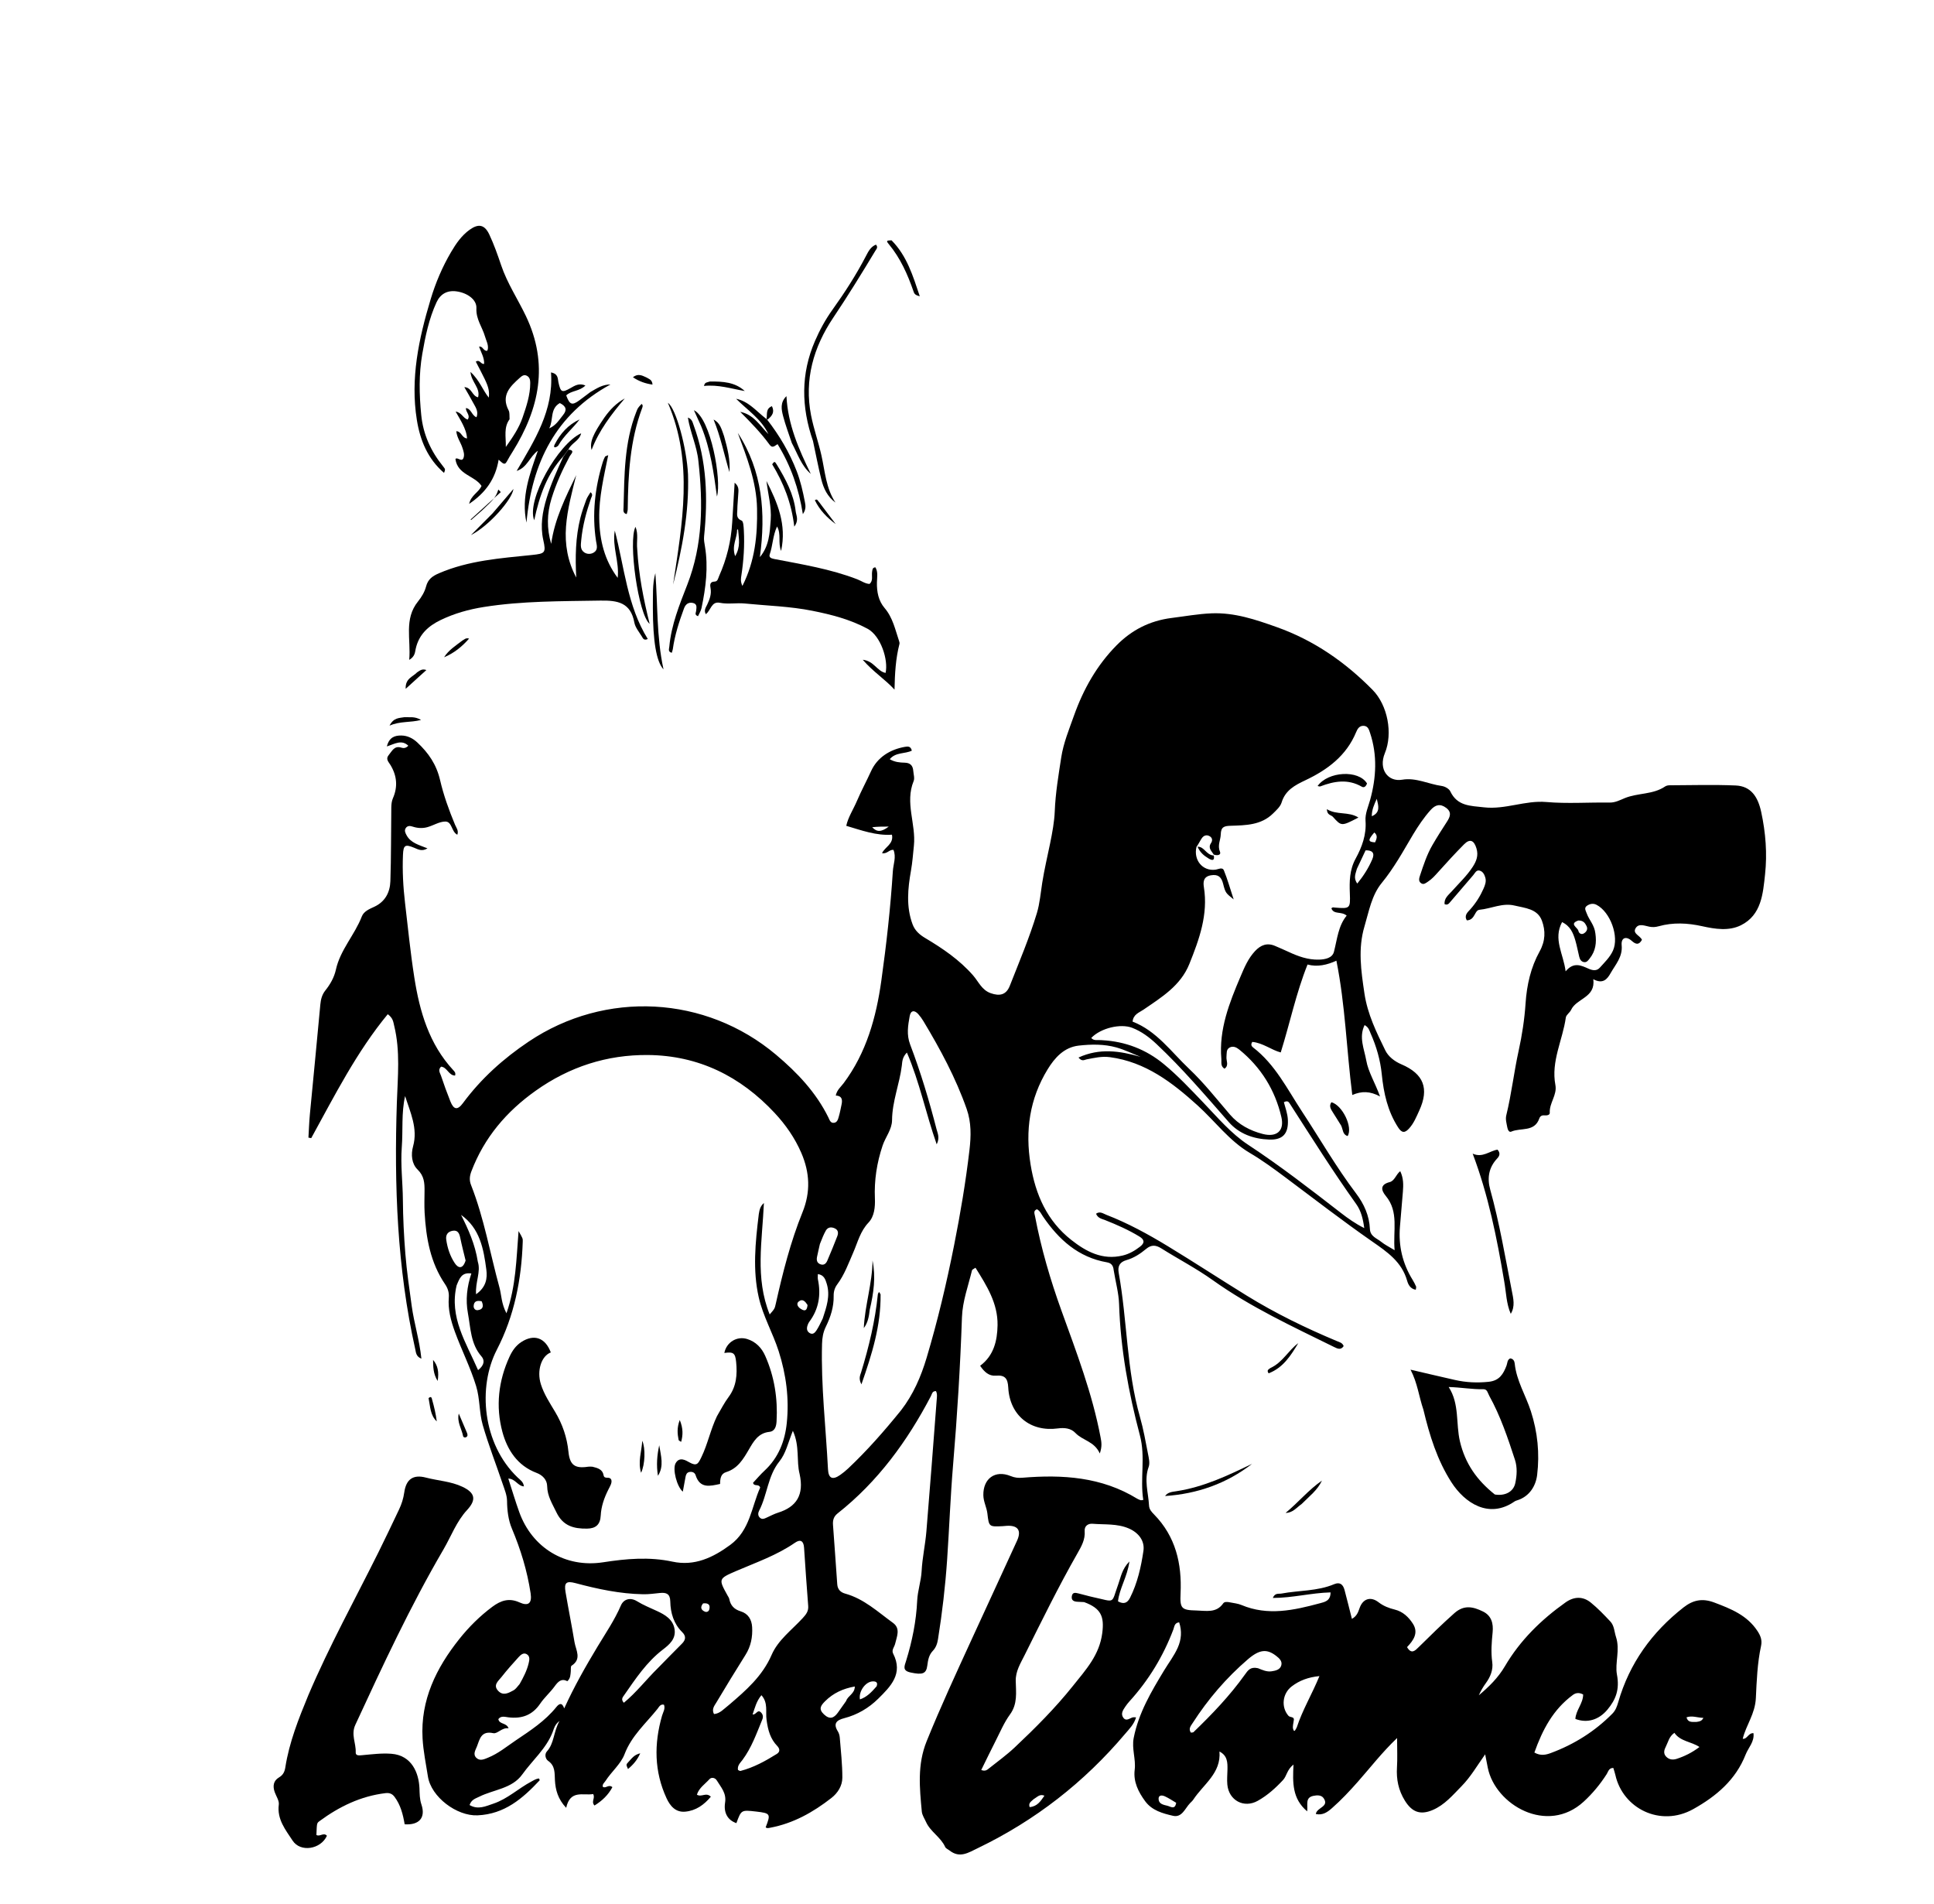 <svg version="1.1" id="Layer_1" xmlns="http://www.w3.org/2000/svg" xmlns:xlink="http://www.w3.org/1999/xlink" x="0px" y="0px"
	 width="100%" viewBox="0 0 1024 1008" enable-background="new 0 0 1024 1008" xml:space="preserve">
<path fill="#000000" opacity="1" stroke="none" 
	d="
M589.656,672.405 
	C589.432,669.878 588.227,668.678 586.176,668.323 
	C570.951,665.692 560.588,656.283 552.229,644.047 
	C551.309,642.7 550.675,641.083 549.048,640.212 
	C547.003,640.972 547.743,642.478 548.015,643.908 
	C551.261,660.942 556.096,677.494 561.988,693.822 
	C569.943,715.866 578.352,737.809 582.729,760.978 
	C583.186,763.392 583.629,765.739 582.308,769.505 
	C579.463,763.041 573.187,762.664 569.422,758.663 
	C567.012,756.102 563.558,755.781 560.093,756.247 
	C545.584,758.196 534.617,749.322 533.837,734.548 
	C533.588,729.825 532.128,727.889 527.286,728.308 
	C523.626,728.624 521.127,726.308 518.962,723.073 
	C526.174,717.704 528.039,709.871 528.177,701.593 
	C528.368,690.054 522.487,680.736 516.499,671.176 
	C515.609,671.811 514.755,672.09 514.645,672.548 
	C512.665,680.78 509.625,688.852 509.332,697.37 
	C508.432,723.499 506.819,749.562 504.625,775.622 
	C503.218,792.323 502.616,809.115 501.468,825.86 
	C500.503,839.926 498.877,853.859 496.656,867.755 
	C496.278,870.123 495.604,872.224 493.894,874.01 
	C491.846,876.151 491.345,878.868 490.984,881.773 
	C490.428,886.254 488.292,886.769 482.175,885.468 
	C477.594,884.494 478.883,882.116 479.775,879.227 
	C482.969,868.872 485.123,858.29 485.623,847.446 
	C485.87,842.099 487.707,837.062 487.982,831.685 
	C488.338,824.736 489.906,817.857 490.486,810.909 
	C492.422,787.709 494.158,764.492 495.942,741.279 
	C496.065,739.68 496.367,738.011 495.569,736.481 
	C493.533,736.433 493.451,738.065 492.889,739.138 
	C480.394,763.004 464.799,784.411 443.486,801.243 
	C441.334,802.943 440.88,804.948 441.054,807.373 
	C441.804,817.824 442.594,828.272 443.297,838.726 
	C443.483,841.5 445.098,843.04 447.489,843.696 
	C457.43,846.425 464.787,853.377 472.807,859.185 
	C476.929,862.171 474.838,866.442 473.949,870.262 
	C473.547,871.991 471.922,873.549 472.899,875.458 
	C478.346,886.096 471.574,892.842 465.005,899.328 
	C459.991,904.28 453.918,907.869 446.977,909.653 
	C442.979,910.681 440.984,912.442 443.626,916.645 
	C444.223,917.595 444.552,918.832 444.641,919.965 
	C445.197,927.034 446.022,934.113 445.998,941.185 
	C445.983,945.422 443.611,949.233 440.211,951.89 
	C430.539,959.445 420.024,965.367 407.768,967.649 
	C406.959,967.8 406.135,968.079 405.397,967.434 
	C408.171,960.31 407.956,959.955 400.33,959.079 
	C392.47,958.176 392.47,958.175 389.905,965.212 
	C385.585,963.772 383.014,960.069 383.915,954.313 
	C384.709,949.236 381.696,946.202 379.528,942.609 
	C378.625,941.114 376.666,940.779 375.607,941.965 
	C373.301,944.55 370.096,946.542 368.991,950.146 
	C371.436,951.677 373.824,948.678 376.372,951.223 
	C372.77,955.527 368.457,958.63 362.783,959.141 
	C357.702,959.599 354.808,956.126 352.915,952.026 
	C346.353,937.813 346.258,923.194 350.532,908.348 
	C351.067,906.489 352.348,904.723 351.571,902.53 
	C349.644,902.03 348.951,903.691 348.138,904.71 
	C341.97,912.446 334.385,918.927 330.657,928.764 
	C328.715,933.886 323.732,937.984 320.582,942.888 
	C319.971,943.838 318.877,944.532 319.151,945.942 
	C320.726,947.121 322.168,944.441 324.248,946.165 
	C322.043,950.348 318.76,953.421 314.767,955.888 
	C312.804,953.752 315.321,952.002 314.055,949.809 
	C308.872,950.764 301.912,947.317 299.776,957.107 
	C295.407,952.473 294.112,947.65 293.821,942.52 
	C293.605,938.703 294.062,934.925 290.229,932.247 
	C288.781,931.235 288.214,928.745 289.573,927.241 
	C293.518,922.878 292.997,916.916 296.245,911.108 
	C293.662,913.135 293.33,915.12 292.688,916.806 
	C289.283,925.752 281.93,931.875 276.553,939.398 
	C271.108,947.017 261.385,947.389 253.696,951.242 
	C251.77,952.207 249.63,952.697 248.622,955.631 
	C253.117,958.285 257.202,956.251 261.259,954.89 
	C268.764,952.373 274.507,946.797 281.383,943.172 
	C282.706,942.474 283.908,941.642 285.436,941.588 
	C285.565,942.014 285.819,942.457 285.717,942.567 
	C276.707,952.178 267.173,960.463 252.836,961.084 
	C241.825,961.56 228.266,951.351 226.572,940.538 
	C225.521,933.826 224.121,927.119 223.738,920.362 
	C222.589,900.078 230.966,883.066 243.201,867.72 
	C248.275,861.355 254.087,855.575 260.694,850.657 
	C265.151,847.34 269.544,845.851 275.027,848.344 
	C279.775,850.502 281.758,848.841 280.945,843.493 
	C279.133,831.566 275.675,820.301 271.01,809.213 
	C269.145,804.779 268.52,799.679 268.464,794.605 
	C268.431,791.553 267.116,788.465 266.111,785.482 
	C262.614,775.104 258.595,764.882 255.579,754.369 
	C253.677,747.738 254.166,740.606 252.095,733.822 
	C249.067,723.898 244.351,714.69 240.826,704.993 
	C238.703,699.152 237.126,693.226 237.628,686.947 
	C237.84,684.311 237.123,682.056 235.66,679.906 
	C227.874,668.468 225.578,655.432 224.822,641.991 
	C224.608,638.169 224.758,634.326 224.783,630.493 
	C224.809,626.316 224.627,622.616 221.09,619.177 
	C217.971,616.145 217.502,611.277 218.713,606.907 
	C221.342,597.421 217.271,589.029 214.492,580.275 
	C212.458,589.229 213.412,598.354 212.732,607.355 
	C212.027,616.693 213.245,625.987 213.316,635.31 
	C213.388,644.794 213.864,654.292 214.621,663.748 
	C215.364,673.02 216.726,682.237 217.997,691.462 
	C219.261,700.638 222.119,709.517 223.115,719.305 
	C220.299,718.207 220.262,716.08 219.869,714.323 
	C210.235,671.261 208.677,627.566 210.126,583.698 
	C210.577,570.066 212.012,556.493 208.7,543.024 
	C208.227,541.099 208.164,539.044 205.309,536.945 
	C188.796,556.955 177.182,580.012 164.784,602.558 
	C164.291,602.467 163.799,602.377 163.306,602.286 
	C163.555,598.169 163.685,594.04 164.072,589.935 
	C165.9,570.557 167.851,551.189 169.61,531.804 
	C169.863,529.019 170.554,526.514 172.233,524.41 
	C174.882,521.091 176.944,517.469 177.847,513.364 
	C180.157,502.863 187.791,494.998 191.561,485.217 
	C192.621,482.467 195.559,481.269 198.123,480.091 
	C203.972,477.402 206.494,472.395 206.693,466.507 
	C207.132,453.531 207.004,440.537 207.183,427.552 
	C207.206,425.919 207.368,424.153 208.011,422.688 
	C210.716,416.534 210.176,410.707 206.753,405.037 
	C205.756,403.386 204.014,401.879 205.837,399.717 
	C207.598,397.628 208.746,394.624 212.497,395.821 
	C213.559,396.16 214.821,396.239 216.186,394.806 
	C212.634,391.381 208.946,393.85 204.837,395.179 
	C206.082,390.26 209.069,389.372 212.467,389.398 
	C215.771,389.424 218.646,390.91 220.998,393.122 
	C226.856,398.633 231.071,404.64 233.032,413.09 
	C234.868,421.002 237.735,428.991 240.946,436.669 
	C241.606,438.246 242.952,439.768 242.138,441.924 
	C238.934,440.343 239.445,434.923 235.767,434.946 
	C232.62,434.965 229.522,437.009 226.331,437.906 
	C223.733,438.636 221.072,438.489 218.453,437.618 
	C217.174,437.193 215.757,437.04 214.844,438.408 
	C213.964,439.725 214.622,440.97 215.253,442.158 
	C217.459,446.307 221.822,447.316 226.337,449.144 
	C223.374,450.954 221.307,449.653 219.308,448.833 
	C214.505,446.863 213.582,447.37 213.36,452.607 
	C212.999,461.112 213.469,469.595 214.458,478.038 
	C216.004,491.238 217.326,504.479 219.385,517.601 
	C222.201,535.542 227.189,552.724 239.972,566.55 
	C240.623,567.254 241.411,567.977 240.949,569.425 
	C237.552,569.41 236.692,564.927 233.523,564.727 
	C231.707,566.482 233.029,568.094 233.497,569.508 
	C235.012,574.09 236.682,578.626 238.467,583.11 
	C240.236,587.552 242.26,587.875 245.106,584.029 
	C254.731,571.019 266.508,560.446 279.948,551.432 
	C320.519,524.222 373.589,526.963 410.949,558.449 
	C422.133,567.874 432.041,578.309 438.593,591.583 
	C439.222,592.857 439.671,594.691 441.595,594.444 
	C443.373,594.216 443.74,592.464 444.147,591.064 
	C444.749,588.993 445.135,586.859 445.588,584.746 
	C446.139,582.182 445.78,580.119 442.518,580.005 
	C443.13,577.02 445.224,575.422 446.684,573.467 
	C458.713,557.357 463.9,538.74 466.633,519.242 
	C469.334,499.971 471.498,480.634 472.741,461.21 
	C472.98,457.484 474.636,453.739 473.064,449.938 
	C470.839,449.705 469.664,452.233 467.02,451.684 
	C468.526,448.375 473.293,446.876 472.261,441.911 
	C463.897,442.484 456.161,439.601 448.07,437.209 
	C449.025,432.713 451.816,428.517 453.752,423.985 
	C456.031,418.652 458.8,413.537 461.207,408.259 
	C464.502,401.03 471.133,396.786 479.198,395.385 
	C480.685,395.126 482.23,395.006 482.786,397.413 
	C479.152,399.21 474.226,398.134 471.096,401.946 
	C473.828,403.541 476.467,403.717 479.087,403.787 
	C481.969,403.865 483.344,405.35 483.549,408.091 
	C483.685,409.915 484.377,412.003 483.747,413.531 
	C479.031,424.977 485.083,436.313 483.885,447.723 
	C483.422,452.133 483.13,456.465 482.344,460.894 
	C480.682,470.261 479.676,479.973 483.185,489.362 
	C484.425,492.678 486.857,494.826 489.788,496.57 
	C499.112,502.117 508.04,508.174 515.249,516.435 
	C518.143,519.751 519.791,524.13 524.555,525.817 
	C529.37,527.523 532.785,526.689 534.67,521.893 
	C539.689,509.117 545.083,496.432 549.029,483.32 
	C550.523,478.355 550.989,472.697 551.834,467.345 
	C552.937,460.359 554.578,453.456 556.004,446.521 
	C557.162,440.887 558.251,434.98 558.466,429.504 
	C558.845,419.843 560.45,410.43 561.893,401.006 
	C563.057,393.402 566.058,386.139 568.66,378.822 
	C573.641,364.818 580.816,352.14 591.191,341.651 
	C599.08,333.674 608.582,328.636 620.414,327.157 
	C627.402,326.284 634.33,325.013 641.452,324.717 
	C653.658,324.211 664.825,328.032 676.022,332.011 
	C695.64,338.982 712.258,350.512 726.774,365.268 
	C734.762,373.388 737.547,388.301 733.259,398.709 
	C729.682,407.392 735.034,414.069 742.376,412.802 
	C749.728,411.534 756.352,415.144 763.376,416.113 
	C765.015,416.339 767.223,417.561 767.878,418.939 
	C771.614,426.807 778.455,426.594 785.736,427.42 
	C797.051,428.704 807.502,423.633 818.776,424.612 
	C829.859,425.574 841.092,424.729 852.256,424.902 
	C855.279,424.949 857.814,423.55 860.292,422.539 
	C867.217,419.714 875.21,420.757 881.638,416.37 
	C882.279,415.932 883.216,415.755 884.017,415.752 
	C895.682,415.713 907.363,415.349 919.007,415.854 
	C927.014,416.2 930.739,421.731 932.489,429.798 
	C934.883,440.828 935.74,451.957 934.547,462.932 
	C933.45,473.023 932.692,484.435 921.771,489.856 
	C915.372,493.032 908.059,491.867 901.254,490.357 
	C893.497,488.635 885.851,488.26 878.199,490.391 
	C876.505,490.863 875.014,490.944 873.342,490.626 
	C870.804,490.145 867.643,488.664 865.999,491.449 
	C864.293,494.339 868.39,495.257 869.364,497.579 
	C867.79,500.322 866.242,500.149 863.94,498.098 
	C860.935,495.42 858.253,496.453 858.627,500.435 
	C859.206,506.617 855.367,510.62 852.753,515.247 
	C850.994,518.362 848.728,521.185 843.588,518.41 
	C844.946,528.246 834.721,528.454 831.842,534.672 
	C831.162,536.142 829.264,537.264 829.062,538.705 
	C827.388,550.635 821.152,561.887 823.535,574.402 
	C824.555,579.758 820.251,583.928 820.561,589.138 
	C820.634,590.367 818.974,590.625 817.733,590.507 
	C816.403,590.38 815.463,590.878 815.011,592.169 
	C812.444,599.499 805.151,596.898 800.162,599.118 
	C798.975,599.646 798.278,598.017 798.069,596.833 
	C797.696,594.719 797,592.653 797.547,590.423 
	C800.309,579.149 801.588,567.593 804.091,556.239 
	C805.882,548.113 807.189,539.601 807.745,531.21 
	C808.392,521.431 810.531,512.112 815.186,503.713 
	C818.298,498.097 818.352,492.732 816.403,487.437 
	C814.064,481.081 807.412,480.755 801.896,479.419 
	C795.536,477.88 789.569,481.061 783.364,481.656 
	C782.057,481.781 781.5,482.982 780.938,483.986 
	C780.031,485.608 779.109,487.148 776.674,487.27 
	C775.005,484.598 777.166,482.899 778.525,481.37 
	C781.445,478.086 783.732,474.452 785.487,470.471 
	C786.289,468.65 787.033,466.711 786.447,464.662 
	C785.98,463.029 785.171,461.391 783.439,460.932 
	C781.637,460.454 780.989,462.206 780.04,463.323 
	C775.841,468.267 771.604,473.18 767.376,478.099 
	C766.799,478.77 766.103,479.148 764.888,478.721 
	C764.498,475.563 766.988,473.789 768.713,471.849 
	C772.473,467.621 776.628,463.751 779.744,458.961 
	C781.719,455.926 782.894,452.939 781.744,449.143 
	C780.444,444.85 778.286,443.871 775.156,447.027 
	C770.468,451.755 765.965,456.673 761.521,461.633 
	C759.843,463.507 758.211,465.375 756.091,466.746 
	C754.994,467.455 753.857,468.542 752.476,467.628 
	C750.887,466.577 751.398,464.906 751.857,463.53 
	C753.7,458.003 755.497,452.433 758.445,447.369 
	C760.872,443.199 763.458,439.117 766.095,435.074 
	C767.814,432.439 768.771,429.996 765.689,427.692 
	C762.546,425.342 760,426.014 757.444,428.867 
	C750.366,436.768 745.813,446.3 740.244,455.168 
	C737.584,459.405 734.841,463.499 731.646,467.387 
	C726.211,474.002 724.841,482.447 722.465,490.404 
	C718.921,502.268 720.653,513.983 722.432,525.951 
	C724.066,536.94 728.79,546.512 733.5,556.139 
	C735.053,559.314 738.282,561.896 741.981,563.471 
	C753.826,568.517 756.805,576.314 751.463,587.953 
	C749.94,591.271 748.58,594.71 746.048,597.473 
	C743.847,599.875 742.251,599.96 740.276,596.895 
	C734.717,588.265 732.618,578.758 731.605,568.701 
	C730.856,561.266 728.78,554 725.703,547.108 
	C725.044,545.63 724.739,543.892 722.508,542.704 
	C719.363,549.21 722.323,555.345 723.387,561.38 
	C724.478,567.571 727.982,573.022 730.696,580.491 
	C725.372,577.648 721.007,577.562 715.999,579.718 
	C712.931,555.666 712.325,532.219 707.589,508.615 
	C702.772,510.822 697.536,512.081 692.304,510.641 
	C686.224,525.828 683.05,541.409 678.115,557.191 
	C673.271,555.942 668.603,552.091 663.057,551.617 
	C662.085,553.047 662.693,553.95 663.471,554.545 
	C675.193,563.525 681.571,576.601 689.406,588.523 
	C698.916,602.993 707.557,618.033 718.033,631.873 
	C722.227,637.413 725.014,643.609 725.328,650.682 
	C725.503,654.616 728.995,655.565 731.338,657.47 
	C733.226,659.006 735.484,660.089 738.42,661.89 
	C737.455,651.565 740.818,641.655 733.715,633.122 
	C731.254,630.166 730.627,627.149 735.765,625.844 
	C738.454,625.16 739.038,621.919 741.381,620.046 
	C743.181,623.798 743.076,627.386 742.787,630.987 
	C742.293,637.124 741.758,643.257 741.239,649.392 
	C740.382,659.518 742.581,668.913 747.932,677.569 
	C748.629,678.697 749.235,679.892 749.767,681.106 
	C749.93,681.477 749.703,682.018 749.62,682.816 
	C746.712,682.38 745.576,679.953 745.051,678.092 
	C742.214,668.039 734.509,662.823 726.496,657.249 
	C710.919,646.411 695.89,634.784 680.682,623.42 
	C674.538,618.829 668.373,614.298 661.751,610.396 
	C650.804,603.943 643.354,593.625 634.129,585.273 
	C620.737,573.148 606.506,562.199 587.657,559.689 
	C583.353,559.116 579.403,560.079 575.335,560.858 
	C574.141,561.087 572.889,562.183 571.038,559.888 
	C582.282,554.738 592.924,556.384 603.928,559.531 
	C599.64,557.833 595.457,555.758 591.038,554.527 
	C584.557,552.722 577.781,552.827 571.175,553.567 
	C563.381,554.44 558.415,560.038 554.668,566.167 
	C545.157,581.718 542.726,598.605 545.676,616.609 
	C548.284,632.524 554.384,646.348 567.219,656.453 
	C575.07,662.634 583.685,667.272 594.387,664.717 
	C597.897,663.879 600.845,662.155 603.641,659.995 
	C606.262,657.97 605.949,656.276 603.264,654.64 
	C597.551,651.157 591.464,648.473 585.26,646.005 
	C583.503,645.306 581.33,645.042 580.326,642.573 
	C582.376,641.088 584.137,642.515 585.775,643.149 
	C597.153,647.551 607.833,653.39 618.22,659.698 
	C632.313,668.257 646.114,677.294 660.147,685.953 
	C675.341,695.328 691.364,703.102 707.821,709.997 
	C709.171,710.563 710.748,710.835 711.429,712.657 
	C709.965,714.877 708.233,714.059 706.368,713.139 
	C684.417,702.31 662.184,692.058 642.112,677.738 
	C633.456,671.563 623.934,666.61 614.908,660.94 
	C611.977,659.098 609.627,658.885 606.818,661.228 
	C603.753,663.783 600.324,666.026 596.447,667.127 
	C592.759,668.175 591.709,670.478 592.323,673.881 
	C596.897,699.209 596.459,725.268 603.595,750.236 
	C605.418,756.615 606.562,763.195 607.837,769.719 
	C608.279,771.98 608.912,774.617 608.184,776.618 
	C605.656,783.563 608.027,790.279 608.383,797.087 
	C608.49,799.136 609.757,800.467 611.018,801.753 
	C622.454,813.426 625.819,827.78 625.079,843.546 
	C624.701,851.593 625.494,852.461 633.582,852.639 
	C638.609,852.749 644.002,854.125 647.68,848.832 
	C648.301,847.938 649.825,848.042 651.005,848.29 
	C653.121,848.734 655.36,848.903 657.32,849.727 
	C671.298,855.609 685.067,852.514 698.788,848.829 
	C701.28,848.16 704.524,847.619 704.487,843.053 
	C694.248,843.315 684.362,845.992 673.923,845.994 
	C675.095,843.162 677.008,843.95 678.512,843.668 
	C687.791,841.928 697.476,842.477 706.396,838.709 
	C709.541,837.381 711.146,838.961 711.902,841.801 
	C713.213,846.723 714.427,851.671 715.799,857.067 
	C718.315,855.686 719.074,853.644 719.831,851.444 
	C721.573,846.378 725.7,845.026 729.902,848.271 
	C732.5,850.278 735.38,851.391 738.463,852.143 
	C742.801,853.2 745.835,856.145 748.075,859.612 
	C751.208,864.46 748.402,868.455 744.992,872.025 
	C747.325,876.052 749.305,873.858 751.228,871.962 
	C757.392,865.882 763.553,859.82 770.042,854.059 
	C775.23,849.453 780.032,850.659 785.169,853.156 
	C789.746,855.381 790.755,859.573 790.307,864.15 
	C789.791,869.422 789.348,874.62 790.097,879.95 
	C790.668,884.008 789.147,887.794 786.67,891.156 
	C785.221,893.121 784.02,895.269 782.98,897.541 
	C788.322,893.066 793.242,888.228 796.781,882.194 
	C804.859,868.421 815.98,857.548 828.881,848.381 
	C833.369,845.192 838.074,845.043 842.243,848.407 
	C845.979,851.421 849.327,854.948 852.63,858.452 
	C854.742,860.693 854.713,863.88 855.626,866.648 
	C857.886,873.5 854.978,880.474 856.123,886.54 
	C857.619,894.467 855.535,899.794 851.11,905.103 
	C846.425,910.725 840.16,912.361 834.119,910.044 
	C834.363,905.432 838.252,901.816 838.237,897.104 
	C836.229,896.012 834.419,896.152 832.856,897.296 
	C822.336,904.994 816.68,915.846 812.416,927.84 
	C815.783,929.75 818.597,929.04 821.179,928.079 
	C833.508,923.489 844.428,916.64 853.709,907.25 
	C855.416,905.523 856.159,903.43 856.822,901.13 
	C862.748,880.57 874.645,864.112 891.412,850.989 
	C896.417,847.072 901.383,846.048 907.625,848.4 
	C916.488,851.74 925.025,855.141 930.519,863.482 
	C932.147,865.954 933.1,868.312 932.43,871.401 
	C930.461,880.469 930.109,889.959 929.684,898.975 
	C929.285,907.456 924.529,913.197 922.726,920.57 
	C925.179,920.792 925.628,917.432 928.413,917.582 
	C928.989,922.145 925.71,925.222 924.272,928.888 
	C919.002,942.319 908.713,950.992 896.526,957.79 
	C879.053,967.537 859.217,957.367 855.302,939.735 
	C855.021,938.473 854.579,937.247 854.207,935.989 
	C851.787,935.98 851.52,937.983 850.707,939.248 
	C847.267,944.606 843.277,949.464 838.581,953.783 
	C819.185,971.628 791.713,955.47 787.753,935.933 
	C787.331,933.851 786.934,931.764 786.351,928.792 
	C782.018,934.899 778.636,940.784 773.865,945.638 
	C769.19,950.394 764.913,955.559 758.57,958.264 
	C751.974,961.076 747.59,959.35 743.839,953.299 
	C740.428,947.795 739.271,942.03 739.663,935.675 
	C739.956,930.938 739.721,926.168 739.721,920.154 
	C731.532,928.007 725.479,935.914 718.91,943.34 
	C714.597,948.215 710.162,952.958 705.272,957.25 
	C702.936,959.3 700.427,961.202 696.701,960.386 
	C697.139,956.862 704,956.603 700.816,951.99 
	C699.65,950.301 697.371,950.323 695.266,950.802 
	C690.963,951.783 692.535,955.397 692.117,958.971 
	C684.131,952.252 684.403,943.764 684.877,934.205 
	C681.404,936.869 681.319,940.242 679.372,942.345 
	C675.382,946.654 671.054,950.546 665.914,953.413 
	C658.635,957.472 650.635,953.212 649.842,944.823 
	C649.593,942.185 649.86,939.497 649.909,936.832 
	C649.978,933.108 649.904,929.45 645.67,927.292 
	C646.631,938.786 637.165,944.634 631.811,952.776 
	C631.36,953.463 630.7,954.015 630.12,954.613 
	C627.437,957.375 625.84,962.44 621.052,961.325 
	C615.662,960.071 609.992,958.574 606.352,953.632 
	C602.7,948.676 600.008,943.267 600.785,936.972 
	C601.487,931.279 599.135,925.835 600.266,920.083 
	C602.866,906.864 609.57,895.583 616.389,884.326 
	C618.803,880.34 621.667,876.632 623.579,872.337 
	C625.538,867.937 625.854,863.517 624.33,858.896 
	C621.79,859.188 621.808,861.24 621.287,862.618 
	C615.924,876.814 608.203,889.547 597.987,900.772 
	C597.205,901.632 596.488,902.564 595.834,903.526 
	C594.599,905.342 593.211,907.346 594.809,909.456 
	C596.339,911.476 598.117,909.666 599.779,909.219 
	C600.212,909.103 600.703,909.201 601.511,909.201 
	C600.484,912.879 597.921,915.338 595.753,917.905 
	C574.067,943.588 548.134,963.789 517.807,978.41 
	C512.715,980.865 508.186,983.967 502.746,979.693 
	C501.962,979.077 500.803,978.633 500.444,977.83 
	C498.104,972.598 492.628,969.801 490.308,964.597 
	C489.498,962.781 488.246,960.981 488.07,959.092 
	C486.905,946.559 485.616,934.256 490.646,921.825 
	C498.027,903.583 506.294,885.773 514.478,867.909 
	C522.451,850.505 530.524,833.146 538.475,815.731 
	C540.992,810.219 538.945,807.421 532.922,807.823 
	C532.257,807.868 531.595,807.954 530.93,807.987 
	C523.669,808.345 523.605,808.351 522.801,801.335 
	C522.42,798.009 520.706,795.036 520.653,791.611 
	C520.516,782.773 526.903,778.09 535.124,781.466 
	C537.275,782.349 539.157,782.529 541.347,782.348 
	C562.597,780.59 583.303,781.897 602.128,793.458 
	C602.688,793.802 603.328,794.039 603.959,794.234 
	C604.242,794.322 604.595,794.184 605.331,794.103 
	C603.542,782.777 606.621,771.494 603.536,759.864 
	C597.529,737.213 593.285,714.125 592.53,690.527 
	C592.341,684.597 590.677,678.714 589.656,672.405 
M642.652,452.439 
	C641.535,450.557 639.407,449 641.218,446.317 
	C642.14,444.952 641.931,443.402 640.24,442.582 
	C638.665,441.818 637.262,442.44 636.348,443.742 
	C635.419,445.064 634.776,446.586 633.497,448.384 
	C631.841,455.371 636.751,461.28 643.498,460.441 
	C645.057,460.247 647.225,458.876 648.027,460.831 
	C649.9,465.394 651.225,470.182 653.199,476.175 
	C649.047,472.804 648.863,472.851 647.593,467.845 
	C646.693,464.297 644.972,462.779 641.238,463.389 
	C637.35,464.024 636.925,466.59 637.419,469.653 
	C639.756,484.147 634.966,497.296 629.736,510.332 
	C625.102,521.88 614.978,528.011 605.344,534.601 
	C603.114,536.126 600.092,536.975 599.664,540.86 
	C612.403,545.779 620.104,556.885 629.599,565.854 
	C637.479,573.298 644.166,581.857 651.223,590.066 
	C655.826,595.421 661.911,598.63 668.597,600.351 
	C675.966,602.248 680.159,598.703 678.452,591.394 
	C675.111,577.082 667.656,565.014 656.131,555.656 
	C654.638,554.443 652.87,553.623 651.052,554.596 
	C649.135,555.622 649.574,557.716 649.383,559.519 
	C649.165,561.582 650.854,564.071 648.337,565.796 
	C646.122,564.427 646.829,562.418 646.679,560.688 
	C645.312,544.997 650.911,530.901 656.857,516.921 
	C658.869,512.189 660.873,507.415 664.496,503.54 
	C667.557,500.267 670.952,498.961 675.231,500.845 
	C677.516,501.851 679.827,502.803 682.087,503.865 
	C687.257,506.293 692.531,508.216 698.38,508.053 
	C701.761,507.959 705.437,507.16 706.281,503.918 
	C708.022,497.231 708.525,490.215 713.029,484.751 
	C710.095,482.299 706.285,484.36 704.942,480.935 
	C705.473,480.142 706.117,480.444 706.757,480.495 
	C714.848,481.138 715.011,481.027 714.702,472.953 
	C714.458,466.602 714.519,460.522 717.781,454.563 
	C721.114,448.474 723.552,441.91 723.01,434.553 
	C722.73,430.752 724.458,427.098 725.474,423.4 
	C728.706,411.633 729.323,399.789 725.403,388.007 
	C724.833,386.291 724.31,384.328 721.96,384.268 
	C719.739,384.212 718.754,385.874 718.045,387.593 
	C712.88,400.115 702.857,407.557 691.146,413.096 
	C685.617,415.711 680.554,418.363 678.567,424.877 
	C677.892,427.089 675.763,428.979 674.001,430.714 
	C667.734,436.883 659.539,436.934 651.575,437.185 
	C648.144,437.294 646.466,437.77 646.359,441.766 
	C646.278,444.757 644.521,447.532 645.924,450.85 
	C646.706,452.698 644.612,453.102 642.652,452.439 
M401.762,642.803 
	C402.122,640.856 402.307,638.822 404.467,636.893 
	C403.594,656.958 399.688,676.477 407.529,695.909 
	C410.165,692.874 410.165,692.874 410.768,690.185 
	C414.448,673.761 418.576,657.434 424.899,641.819 
	C429.261,631.048 428.776,620.783 424.262,610.349 
	C420.841,602.442 415.986,595.478 410.177,589.246 
	C392.067,569.813 369.842,558.788 343.087,558.549 
	C321.367,558.355 301.508,564.765 283.642,577.452 
	C268.132,588.466 256.389,602.268 249.588,620.135 
	C248.666,622.558 248.393,624.816 249.393,627.354 
	C256.309,644.909 259.47,663.511 264.443,681.609 
	C265.555,685.656 265.397,690.059 268.159,695.289 
	C273.223,680.731 273.37,666.731 274.565,651.762 
	C276.843,655.706 276.831,655.705 276.776,657.394 
	C276.112,677.416 272.374,696.558 263.035,714.646 
	C252.914,734.25 255.365,764.305 274.061,782.206 
	C275.367,783.457 277.175,784.554 277.4,786.951 
	C274.066,786.675 272.987,782.977 269.129,782.781 
	C271.139,788.971 272.865,794.785 274.909,800.485 
	C281.743,819.542 299.393,830.203 319.354,827.11 
	C331.605,825.212 343.738,824.129 356.057,826.775 
	C367.706,829.276 377.452,824.667 386.662,817.899 
	C397.166,810.181 397.891,797.738 402.496,787.559 
	C401.775,785.353 399.275,787.241 398.713,785.034 
	C400.706,782.914 402.633,780.61 404.817,778.585 
	C412.195,771.747 415.602,762.947 416.584,753.315 
	C417.897,740.434 416.268,727.799 412.297,715.382 
	C409.199,705.694 403.987,696.799 401.734,686.846 
	C398.48,672.473 399.893,658.046 401.762,642.803 
M477.11,746.614 
	C483.528,738.32 487.639,728.818 490.597,718.92 
	C496.45,699.337 501.152,679.491 505.143,659.396 
	C508.483,642.579 511.335,625.764 513.314,608.77 
	C514.164,601.472 514.346,594.288 511.816,587.088 
	C506.034,570.643 497.837,555.439 488.898,540.58 
	C488.128,539.3 487.23,538.075 486.246,536.952 
	C484.227,534.648 482.22,534.848 481.67,537.896 
	C480.768,542.892 479.903,547.743 481.913,553.032 
	C487.471,567.651 491.969,582.651 495.869,597.806 
	C496.423,599.958 497.711,602.316 495.955,605.845 
	C490.157,589.31 486.937,572.972 480.175,557.245 
	C477.663,559.814 477.742,562.145 477.493,564.161 
	C476.29,573.877 472.393,583.079 472.318,593.028 
	C472.28,597.967 468.846,601.941 467.321,606.479 
	C464.273,615.546 462.815,624.876 463.233,634.477 
	C463.433,639.075 462.914,644.048 459.866,647.253 
	C455.464,651.881 454.156,657.657 451.787,663.074 
	C449.255,668.865 447.127,674.85 443.293,679.992 
	C441.963,681.775 441.356,683.803 441.402,686.071 
	C441.521,691.875 439.786,697.259 437.266,702.377 
	C435.825,705.304 435.331,708.271 435.244,711.506 
	C434.642,733.691 437.278,755.717 438.395,777.816 
	C438.644,782.76 440.819,783.689 444.828,780.893 
	C446.325,779.848 447.757,778.681 449.086,777.429 
	C459.043,768.042 468.06,757.792 477.11,746.614 
M573.989,848.188 
	C572.826,848.13 571.662,848.078 570.498,848.014 
	C568.622,847.912 567.129,847.337 567.5,845.047 
	C567.865,842.801 569.542,843.26 570.999,843.599 
	C573.585,844.201 576.128,844.996 578.724,845.553 
	C590.899,848.162 588.192,849.478 592.144,838.572 
	C593.481,834.881 594.035,830.718 598.002,826.676 
	C596.842,834.952 592.701,840.933 591.951,847.795 
	C595.061,849.514 596.965,848.606 598.321,845.909 
	C602.253,838.085 604.151,829.635 605.414,821.092 
	C606.203,815.756 602.836,811.428 597.671,809.204 
	C591.493,806.544 584.907,807.243 578.485,806.717 
	C576.193,806.529 574.09,807.829 574.305,810.605 
	C574.651,815.07 572.585,818.681 570.529,822.284 
	C560.459,839.937 551.519,858.175 542.462,876.351 
	C540.324,880.641 537.703,884.787 537.807,889.884 
	C537.932,895.997 538.86,902.071 534.747,907.701 
	C531.636,911.959 529.556,916.985 527.13,921.727 
	C524.537,926.798 522.076,931.937 519.54,937.08 
	C521.754,937.965 522.777,936.92 523.768,936.132 
	C528.327,932.506 533.079,929.073 537.306,925.088 
	C548.171,914.844 558.672,904.352 568.078,892.576 
	C575.013,883.894 582.132,876.242 583.624,864.536 
	C584.721,855.93 583.086,851.5 573.989,848.188 
M386.064,902.547 
	C394.966,894.937 403.68,887.396 408.568,876.104 
	C411.958,868.273 419.205,862.978 424.943,856.743 
	C426.704,854.828 428.146,853.101 427.921,850.257 
	C427.105,839.969 426.423,829.669 425.727,819.372 
	C425.488,815.851 423.861,814.724 420.891,816.777 
	C411.336,823.383 400.452,827.154 389.907,831.684 
	C380.3,835.81 380.358,835.941 385.266,844.776 
	C385.588,845.355 386.013,845.932 386.134,846.56 
	C386.801,850.012 388.751,852.034 392.181,853.084 
	C396.107,854.286 397.997,857.382 398.234,861.407 
	C398.545,866.673 397.577,871.61 394.692,876.184 
	C389.454,884.493 384.347,892.887 379.309,901.319 
	C378.274,903.051 376.669,904.874 378.043,907.469 
	C381.29,907.194 383.21,904.746 386.064,902.547 
M348.482,882.979 
	C352.678,878.712 356.845,874.417 361.082,870.19 
	C363.109,868.168 363.328,866.193 361.252,864.143 
	C356.697,859.642 355.009,853.954 354.893,847.812 
	C354.817,843.817 352.804,843.023 349.453,843.365 
	C346.484,843.668 343.498,844.089 340.526,844.036 
	C328.319,843.821 316.474,841.291 304.732,838.155 
	C299.819,836.843 298.59,837.895 299.443,842.91 
	C300.948,851.755 302.722,860.555 304.191,869.406 
	C304.894,873.637 308.181,878.3 302.615,881.885 
	C302.086,882.225 302.322,883.768 302.218,884.754 
	C302.029,886.554 302.157,888.453 300.403,890.058 
	C297.279,888.448 295.504,890.239 293.664,892.785 
	C291.332,896.012 288.226,898.692 285.999,901.978 
	C281.848,908.102 276.219,910.064 269.162,909.192 
	C267.358,908.969 265.244,908.253 263.861,910.146 
	C264.418,913.083 268.117,911.877 269.276,915.009 
	C265.72,914.466 263.452,918.075 261.162,917.58 
	C254.672,916.175 254.013,920.799 252.494,924.687 
	C251.747,926.6 250.227,928.795 252.269,930.7 
	C254.178,932.481 256.422,931.362 258.391,930.568 
	C263.822,928.378 268.27,924.65 273.077,921.415 
	C280.851,916.183 288.6,911.156 294.548,903.777 
	C295.967,902.017 297.543,901.016 298.736,904.47 
	C304.011,892.893 310.087,882.196 316.453,871.642 
	C320.735,864.543 325.424,857.689 328.739,849.989 
	C330.231,846.521 333.809,845.6 337.221,847.699 
	C340.644,849.804 344.306,851.261 347.91,852.936 
	C352.007,854.839 356.378,857.313 357.169,862.59 
	C357.928,867.65 354.473,870.65 351.022,873.285 
	C342.368,879.891 336.503,888.807 330.409,897.547 
	C329.721,898.534 328.634,899.701 330.309,901.486 
	C336.855,896.114 342.001,889.37 348.482,882.979 
M583.7,550.716 
	C595.906,551.388 606.794,555.59 616.191,563.348 
	C623.774,569.608 630.475,576.793 637.277,583.897 
	C644.733,591.683 651.846,600.146 660.833,606.057 
	C677.845,617.247 693.877,629.678 709.935,642.119 
	C713.692,645.031 717.561,647.787 722.334,650.185 
	C721.673,645.203 720.625,641.026 718.071,637.451 
	C705.769,620.238 694.525,602.328 683.078,584.551 
	C682.456,583.586 681.929,582.407 679.777,583.537 
	C680.556,586.49 681.743,589.59 681.897,592.86 
	C682.241,600.152 679.247,603.576 672.047,603.322 
	C663.782,603.03 656.12,600.342 650.627,594.088 
	C638.21,579.95 626.04,565.606 612.296,552.703 
	C608.501,549.141 604.418,546.078 599.503,544.162 
	C593.38,541.776 582.836,544.239 577.787,549.513 
	C579.191,551.196 581.15,550.448 583.7,550.716 
M423.372,780.368 
	C421.574,773.356 423.549,765.694 419.798,757.507 
	C417.241,763.881 416.09,769.456 412.669,773.712 
	C406.494,781.394 406.292,791.392 401.956,799.75 
	C401.377,800.865 401.131,802.359 402.309,803.482 
	C403.535,804.65 404.759,803.987 405.991,803.432 
	C407.962,802.543 409.89,801.496 411.942,800.855 
	C421.771,797.785 425.816,791.39 423.372,780.368 
M844.719,494.238 
	C845.405,499.003 844.849,503.492 841.736,507.391 
	C840.916,508.418 840.16,509.68 838.554,509.345 
	C837.049,509.03 836.468,507.788 836.14,506.454 
	C835.427,503.55 834.903,500.593 834.055,497.731 
	C832.929,493.931 831.447,490.29 827.072,488.187 
	C822.244,497.237 827.803,504.947 828.952,514.253 
	C833.274,509.048 837.267,511.177 841.138,512.873 
	C843.345,513.841 845.419,514.148 847.084,512.285 
	C849.608,509.462 852.434,506.787 854.018,503.287 
	C857.389,495.839 852.65,482.838 845.309,479.025 
	C843.475,478.073 841.608,478.533 840.137,479.62 
	C838.609,480.748 839.638,482.211 840.156,483.65 
	C841.394,487.086 844.249,489.745 844.719,494.238 
M666.078,883.194 
	C668.391,884.129 670.713,885.215 673.276,884.83 
	C675.413,884.51 677.82,884.005 678.429,881.596 
	C678.971,879.451 677.393,877.98 675.727,876.686 
	C670.874,872.917 666.96,873.111 660.689,878.503 
	C649.289,888.305 639.57,899.634 631.435,912.29 
	C630.518,913.717 629.127,915.233 630.525,917.287 
	C631.031,917.202 631.659,917.292 631.939,917.022 
	C641.734,907.576 651.15,897.769 659.069,886.668 
	C660.737,884.331 662.052,882.268 666.078,883.194 
M405.873,910.469 
	C405.243,906.238 406.82,901.538 403.154,897.477 
	C400.501,900.638 399.693,904.176 398.477,907.675 
	C400.426,907.991 401.074,904.602 403.028,906.716 
	C404.03,907.801 404.157,909.04 403.593,910.407 
	C400.565,917.757 397.933,925.292 393.108,931.771 
	C391.97,933.298 390.327,934.701 390.74,937.063 
	C391.199,937.253 391.702,937.676 392.069,937.58 
	C399.037,935.763 405.272,932.34 411.319,928.56 
	C413.198,927.386 412.839,925.717 411.509,924.342 
	C407.98,920.691 406.59,916.167 405.873,910.469 
M241.765,680.539 
	C237.774,697.409 246.738,710.688 253.126,725.383 
	C256.55,722.712 256.661,720.102 254.949,718.142 
	C249.148,711.499 249.212,703.169 247.748,695.252 
	C246.442,688.184 247.234,681.23 249.572,674.204 
	C244.417,673.496 243.318,676.758 241.765,680.539 
M686.613,914.486 
	C689.642,905.273 694.698,896.899 698.604,887.366 
	C692.606,887.956 688.026,889.72 683.995,892.771 
	C678.937,896.6 678.251,903.805 682.171,908.349 
	C683.047,909.365 685.027,908.752 685.081,910.314 
	C684.895,912.253 684.242,914.045 684.7,915.483 
	C685.334,917.472 685.925,915.728 686.613,914.486 
M275.123,891.588 
	C277.087,888.123 278.92,884.6 279.878,880.696 
	C280.324,878.877 280.755,876.848 278.864,875.755 
	C277.135,874.757 275.633,876.176 274.55,877.363 
	C271.429,880.786 268.348,884.26 265.49,887.902 
	C263.879,889.955 260.914,892.093 263.742,895.15 
	C266.383,898.005 269.28,896.313 271.899,894.907 
	C273.007,894.313 273.797,893.125 275.123,891.588 
M252.997,668.014 
	C254.7,673.41 251.579,678.739 252.065,685.211 
	C257.484,681.384 258.093,676.694 257.499,672.162 
	C256.066,661.227 254.138,650.333 244.109,643.19 
	C247.971,650.859 251.515,658.603 252.997,668.014 
M435.629,698.021 
	C437.589,692.027 439.721,686.043 437.724,679.61 
	C437.015,677.327 436.28,674.984 433.037,674.535 
	C433.037,675.704 432.897,676.537 433.058,677.307 
	C434.771,685.512 433.548,693.091 428.425,699.892 
	C428.035,700.409 427.791,701.061 427.578,701.684 
	C427.055,703.213 427.11,704.696 428.574,705.674 
	C430.286,706.82 431.457,705.62 432.278,704.37 
	C433.45,702.585 434.368,700.633 435.629,698.021 
M899.821,924.907 
	C895.524,922.001 889.725,922.028 886.545,917.405 
	C883.663,919.447 883.28,922.25 882.081,924.557 
	C881.119,926.408 880.522,928.371 882.261,930.094 
	C883.832,931.649 885.781,931.829 887.841,931.153 
	C891.984,929.794 895.858,927.898 899.821,924.907 
M448.01,900.531 
	C448.886,897.761 452.6,896.707 452.593,892.87 
	C446.361,893.979 441.174,896.357 436.839,900.696 
	C434.566,902.972 433.256,904.826 436.282,907.649 
	C439.328,910.491 441.476,909.654 443.589,906.774 
	C444.958,904.909 446.29,903.017 448.01,900.531 
M434.11,658.621 
	C433.603,660.883 433.062,663.138 432.599,665.409 
	C432.232,667.21 432.568,668.774 434.558,669.403 
	C436.383,669.979 437.433,668.837 438.049,667.396 
	C439.871,663.136 441.633,658.848 443.305,654.526 
	C443.94,652.883 443.941,651.215 441.962,650.313 
	C440.042,649.437 438.278,649.688 437.215,651.577 
	C436.086,653.583 435.252,655.755 434.11,658.621 
M246.524,667.356 
	C245.568,663.357 244.51,659.378 243.692,655.351 
	C243.208,652.965 242.394,651.1 239.585,651.617 
	C237.134,652.068 235.901,653.704 236.267,656.287 
	C236.901,660.759 238.319,665.041 240.792,668.755 
	C242.603,671.476 245.03,672.098 246.524,667.356 
M718.429,459.998 
	C717.852,462.391 716.4,464.8 718.652,467.768 
	C722.041,463.611 724.629,459.471 726.574,454.955 
	C728.027,451.583 726.636,450.088 723.042,450.192 
	C721.547,453.347 720.137,456.32 718.429,459.998 
M464.155,892.765 
	C464.951,890.6 463.733,890.087 461.952,890.18 
	C458.226,890.374 454.539,895.5 455.308,899.704 
	C458.9,898.517 461.367,895.962 464.155,892.765 
M835.696,487.338 
	C830.578,489.091 835.371,491.053 835.715,492.802 
	C835.969,494.091 837.29,495.084 838.792,494.06 
	C840.103,493.165 840.833,491.855 840.008,490.224 
	C839.252,488.731 838.387,487.3 835.696,487.338 
M622.753,954.444 
	C620.764,953.285 618.848,951.963 616.761,951.021 
	C615.116,950.277 613.108,950.304 613.481,952.868 
	C613.816,955.174 616.236,955.556 618.089,956.011 
	C619.822,956.437 622.134,958.328 622.753,954.444 
M547.207,952.584 
	C546.17,953.691 544.346,954.412 545.167,956.73 
	C549.234,956.392 550.982,953.576 552.998,950.684 
	C550.497,949.633 549.273,951.362 547.207,952.584 
M427.578,690.917 
	C426.445,689.158 425.033,687.33 422.889,689.059 
	C421.452,690.219 422.433,691.906 423.783,692.807 
	C425.442,693.912 427.235,694.683 427.578,690.917 
M255.035,688.935 
	C252.839,688.453 250.924,688.668 250.782,691.43 
	C250.722,692.608 251.518,693.801 252.948,693.631 
	C255.461,693.332 256.328,691.832 255.035,688.935 
M898.153,911.643 
	C899.474,911.395 900.963,911.428 901.906,909.486 
	C898.641,909.395 895.895,908.135 892.952,909.201 
	C893.717,911.975 895.683,911.623 898.153,911.643 
M461.796,437.949 
	C464.253,440.571 466.539,440.631 470.573,437.615 
	C467.361,437.615 464.836,437.615 461.796,437.949 
M728.962,422.919 
	C727.637,425.848 726.268,428.766 726.333,432.135 
	C731.079,430.16 729.797,426.404 728.962,422.919 
M372.272,848.88 
	C370.784,850.694 370.942,852.242 373.159,853.225 
	C374.211,853.692 375.259,853.167 375.544,852.093 
	C376.122,849.908 375.374,848.512 372.272,848.88 
M728.067,445.965 
	C728.861,444.17 729.686,442.372 727.663,440.729 
	C724.199,444.757 724.226,445.733 728.067,445.965 
z"/>
<path fill="#000000" opacity="1" stroke="none" 
	d="
M163.288,897.402 
	C174.42,871.269 187.976,846.751 200.435,821.693 
	C204.143,814.235 207.704,806.703 211.28,799.18 
	C212.638,796.32 213.587,793.365 214.038,790.159 
	C215.027,783.122 218.76,780.504 225.51,782.273 
	C231.936,783.956 238.715,784.245 244.831,787.136 
	C251.586,790.33 252.339,793.989 247.313,799.428 
	C241.677,805.528 238.882,813.336 234.783,820.349 
	C217.279,850.304 202.673,881.723 188.133,913.182 
	C185.739,918.361 188.564,922.889 188.336,927.739 
	C188.244,929.7 190.302,929.368 191.865,929.229 
	C196.979,928.774 202.021,928.088 207.256,928.495 
	C218.088,929.335 221.749,938.733 222.088,946.688 
	C222.215,949.661 222.152,952.442 223.133,955.351 
	C225.483,962.323 221.952,966.343 214.261,965.831 
	C213.372,960.646 212.131,955.614 208.882,951.274 
	C207.609,949.573 206.061,949.099 204.103,949.334 
	C190.997,950.907 179.575,956.462 169.095,964.198 
	C167.682,965.241 167.788,965.384 167.527,971.463 
	C169.297,972.617 171.396,969.909 173.098,971.909 
	C169.817,979.108 159.084,980.822 154.94,974.489 
	C151.185,968.751 146.596,963.203 147.619,955.378 
	C147.887,953.324 146.251,951.014 145.468,948.83 
	C144.326,945.643 144.705,942.768 147.771,940.978 
	C149.915,939.727 150.721,937.94 151.066,935.727 
	C153.135,922.447 158.054,910.074 163.288,897.402 
z"/>
<path fill="#000000" opacity="1" stroke="none" 
	d="
M235.104,250.371 
	C226.391,242.833 222.43,233.038 220.713,222.346 
	C217.195,200.441 221.73,179.344 227.991,158.515 
	C230.632,149.728 234.201,141.308 238.874,133.373 
	C241.514,128.89 244.415,124.673 248.722,121.594 
	C253.322,118.305 256.589,118.861 259.074,124.15 
	C261.54,129.4 263.487,134.917 265.345,140.424 
	C268.554,149.931 274.116,158.272 278.411,167.237 
	C290.635,192.752 285.627,216.302 271.443,239.107 
	C270.389,240.802 269.321,242.494 268.393,244.259 
	C267.102,246.717 265.994,245.032 264.014,243.38 
	C262.349,253.49 257.177,260.823 248.409,266.748 
	C249.411,262.131 253.429,260.757 254.953,257.254 
	C251.302,251.776 242.287,251.399 241.133,243.025 
	C242.108,241.718 244.515,244.965 245.421,242.417 
	C246.069,240.593 245.404,238.845 244.839,237.078 
	C243.907,234.16 241.872,231.597 241.604,228.28 
	C244.449,228.45 244.438,231.834 247.276,232.116 
	C247.124,229.305 246.126,226.907 244.987,224.592 
	C243.932,222.451 242.665,220.413 241.246,217.896 
	C244.505,218.401 245.103,221.363 247.612,222.14 
	C249.248,219.875 246.604,218.27 246.671,216.034 
	C249.57,216.406 249.636,219.825 252.279,220.913 
	C253.587,217.669 251.584,215.302 250.308,212.849 
	C249.013,210.361 247.556,207.958 245.848,204.952 
	C249.895,205.171 249.864,209.66 253.138,210.344 
	C254.463,205.351 249.562,202.392 249.107,196.908 
	C253.927,201.298 255.587,206.586 258.817,210.521 
	C259.144,207.195 258.753,205.086 256.665,200.732 
	C255.172,197.616 253.524,194.574 251.927,191.464 
	C254.132,190.102 254.47,192.936 256.335,192.649 
	C256.495,189.386 254.698,186.577 253.645,183.496 
	C255.706,183.197 255.705,185.662 257.833,185.776 
	C257.861,185.725 258.213,185.328 258.287,184.885 
	C258.696,182.457 257.43,180.362 256.8,178.156 
	C255.376,173.169 251.953,169.053 252.245,163.183 
	C252.478,158.499 247.21,154.992 241.668,154.253 
	C236.737,153.596 233.143,155.672 231.122,160.056 
	C227.125,168.73 225.199,178.097 223.587,187.376 
	C221.738,198.025 221.955,208.897 223.033,219.716 
	C224.058,230.011 228.136,238.917 234.572,246.869 
	C235.856,248.456 235.836,248.472 235.104,250.371 
M269.798,221.975 
	C266.614,226.297 267.917,231.185 267.823,236.628 
	C271.588,231.37 274.803,226.524 276.676,221.096 
	C278.719,215.175 280.748,209.145 280.749,202.731 
	C280.75,201.193 280.457,199.688 278.9,198.909 
	C277.443,198.18 276.308,199.045 275.311,199.933 
	C270.093,204.581 265.13,209.301 269.311,217.277 
	C269.889,218.379 269.702,219.882 269.798,221.975 
z"/>
<path fill="#000000" opacity="1" stroke="none" 
	d="
M300.986,238.019 
	C304.757,238.406 302.251,240.446 301.696,241.471 
	C297.803,248.669 294.429,256.077 292.021,263.907 
	C289.59,271.81 289.407,279.759 291.838,287.942 
	C293.644,274.808 299.442,263.252 305.091,251.557 
	C302.842,260.584 300.389,269.512 299.691,278.773 
	C298.976,288.257 300.576,297.279 305.105,305.761 
	C304.546,295.038 304.692,284.465 307.319,274.079 
	C308.133,270.86 309.253,267.71 310.402,264.59 
	C310.899,263.24 311.825,262.047 312.662,260.598 
	C314.19,261.803 313.25,262.89 312.941,263.782 
	C310.435,271.041 308.45,278.4 307.73,286.088 
	C307.504,288.505 307.117,290.918 309.329,292.44 
	C310.874,293.503 312.968,293.494 314.566,292.413 
	C316.815,290.892 315.904,288.482 315.589,286.43 
	C313.401,272.162 314.981,258.233 319.194,244.526 
	C319.484,243.581 319.898,242.667 320.341,241.782 
	C320.453,241.558 320.896,241.5 322.037,240.973 
	C319.714,252.413 317.092,263.29 317.278,274.549 
	C317.468,286.005 320.051,296.591 327.047,305.928 
	C328.02,297.44 324.029,289.42 325.524,280.923 
	C330.612,300.293 332.073,320.718 342.972,338.298 
	C340.889,339.297 340.401,337.898 339.878,337.034 
	C338.416,334.616 336.364,332.241 335.875,329.602 
	C333.919,319.041 327.164,317.802 317.802,317.968 
	C297.2,318.334 276.607,318.115 256.18,321.353 
	C248.254,322.61 240.592,324.748 233.324,328.254 
	C226.697,331.451 221.784,335.958 220.103,343.495 
	C219.706,345.275 219.768,347.547 216.674,349.345 
	C217.647,338.431 213.766,327.781 221.358,318.382 
	C223.204,316.095 224.856,313.337 225.58,310.534 
	C226.593,306.613 229.027,304.962 232.452,303.487 
	C248.192,296.709 265.004,295.546 281.698,293.817 
	C288.603,293.102 289.167,292.67 287.662,285.933 
	C285.972,278.367 287.194,271.024 289.393,263.794 
	C291.625,256.458 294.743,249.46 298.201,241.904 
	C299.294,240.207 300.14,239.113 300.986,238.019 
z"/>
<path fill="#000000" opacity="1" stroke="none" 
	d="
M461.763,302.62 
	C461.974,301.486 461.899,300.543 463.486,300.346 
	C465.017,302.792 464.364,305.675 464.309,308.329 
	C464.205,313.346 465.117,318.092 468.365,321.897 
	C472.747,327.028 473.995,333.376 476.056,339.435 
	C476.213,339.898 476.358,340.459 476.242,340.906 
	C474.215,348.728 473.79,356.733 473.623,365.102 
	C468.534,359.554 462.312,355.682 456.793,349.291 
	C462.777,349.932 464.46,355.441 468.889,356.252 
	C470.438,349.425 466.383,336.649 459.325,332.866 
	C450.056,327.897 440.181,325.374 430.042,323.351 
	C418.259,321 406.258,320.695 394.354,319.51 
	C389.999,319.077 385.549,320.005 381.155,319.135 
	C376.611,318.237 376.471,323.11 373.706,325.161 
	C372.527,323.028 373.784,321.549 374.465,320.056 
	C375.72,317.304 376.797,314.597 376.221,311.418 
	C375.948,309.911 375.654,307.955 378.385,307.899 
	C380.047,307.864 380.229,306.133 380.739,304.994 
	C384.791,295.946 387.1,286.461 387.686,276.559 
	C388.088,269.785 388.513,263.012 388.969,255.557 
	C391.582,257.686 390.946,259.897 390.866,261.907 
	C390.762,264.565 390.404,267.217 390.395,269.873 
	C390.389,271.981 389.501,274.345 392.682,275.615 
	C393.614,275.987 393.741,278.94 393.84,280.732 
	C394.284,288.722 393.752,296.67 392.548,304.582 
	C392.306,306.168 391.957,307.819 393.093,310.195 
	C399.808,296.862 401.101,283.27 400.833,269.224 
	C400.562,255 395.434,242.151 390.637,229.178 
	C403.749,249.385 405.53,271.635 402.325,294.952 
	C407.223,289.148 407.576,282.184 408.074,275.272 
	C408.578,268.281 406.621,261.559 405.828,254.677 
	C411.647,266.103 416.62,277.685 413.57,291.685 
	C411.78,287.234 413.773,282.854 411.426,278.737 
	C409.155,283.588 409.183,288.765 407.552,293.475 
	C406.996,295.081 408.299,295.63 409.847,295.93 
	C424.719,298.814 439.717,301.203 453.948,306.715 
	C456.09,307.545 458.004,309.018 460.404,309.158 
	C462.432,307.355 461.409,305.026 461.763,302.62 
M390.805,280.528 
	C390.708,280.421 390.611,280.315 390.514,280.208 
	C390.421,280.341 390.244,280.476 390.247,280.606 
	C390.351,284.835 387.26,288.885 389.246,294.44 
	C392.223,289.415 391.187,285.181 390.805,280.528 
z"/>
<path fill="#000000" opacity="1" stroke="none" 
	d="
M753.655,746.328 
	C751.241,739.325 750.565,732.252 746.834,725.135 
	C755.381,727.12 762.895,728.905 770.428,730.601 
	C776.301,731.924 782.16,732.189 788.232,731.553 
	C793.916,730.958 795.972,727.43 797.663,722.992 
	C798.175,721.649 797.973,719.942 799.602,719.172 
	C801.299,719.34 801.877,720.661 802.008,721.948 
	C802.927,730.978 807.817,738.681 810.544,747.106 
	C814.163,758.286 815.234,769.554 813.876,780.868 
	C813.193,786.55 809.93,792.225 803.359,794.298 
	C802.886,794.448 802.379,794.584 801.982,794.861 
	C788.328,804.402 775.449,795.609 768.49,784.759 
	C760.994,773.074 756.934,760.072 753.655,746.328 
M791.475,791.222 
	C796.809,792.107 801.315,789.866 802.306,785.199 
	C803.163,781.16 803.427,776.837 802.13,772.861 
	C798.346,761.261 794.456,749.681 788.504,738.94 
	C787.721,737.527 787.499,735.433 785.403,735.482 
	C779.477,735.621 773.641,734.504 767.036,734.318 
	C772.861,743.352 770.748,753.636 773.008,763.171 
	C775.754,774.76 781.855,783.577 791.475,791.222 
z"/>
<path fill="#000000" opacity="1" stroke="none" 
	d="
M312.635,207.532 
	C316.048,205.569 319.051,203.547 323.226,203.545 
	C294.177,219.379 281.65,245.079 278.748,276.69 
	C275.863,263.163 280.449,251.005 284.774,238.64 
	C280.489,241.658 279.226,247.485 273.553,249.326 
	C283.026,233.14 293.216,217.267 291.746,197.172 
	C295.663,197.932 295.244,200.438 295.671,202.385 
	C296.843,207.735 297.509,208.05 302.11,205.439 
	C304.345,204.171 306.565,202.679 309.963,204.082 
	C306.894,207.219 302.457,206.722 299.797,209.335 
	C301.63,214.313 302.88,214.772 306.758,211.94 
	C308.637,210.567 310.471,209.132 312.635,207.532 
M296.406,213.392 
	C291.038,216.451 293.148,222.463 290.784,226.775 
	C294.343,225.286 296.081,222.269 298.21,219.617 
	C300.238,217.091 299.882,215.104 296.406,213.392 
z"/>
<path fill="#000000" opacity="1" stroke="none" 
	d="
M369.786,244.143 
	C368.983,236.084 365.493,229.106 364.219,221.062 
	C366.432,221.882 366.683,223.533 367.21,224.958 
	C374.297,244.12 374.86,263.914 372.798,283.933 
	C372.602,285.837 372.961,287.534 373.259,289.326 
	C375.093,300.32 373.691,311.151 371.435,321.913 
	C371.117,323.43 370.202,324.821 369.581,326.232 
	C367.574,325.49 368.493,324.417 368.566,323.558 
	C368.72,321.759 369.39,319.686 366.727,319.185 
	C364.392,318.746 362.938,320.003 362.156,322.122 
	C359.566,329.143 357.275,336.247 356.231,343.696 
	C356.142,344.324 355.882,344.929 355.683,345.609 
	C353.524,345.042 354.273,343.556 354.38,342.372 
	C355.433,330.783 359.779,320.129 363.935,309.451 
	C372.138,288.371 372.275,266.604 369.786,244.143 
z"/>
<path fill="#000000" opacity="1" stroke="none" 
	d="
M430.451,233.465 
	C424.2,215.407 423.984,197.896 431.512,180.524 
	C434.037,174.697 437.058,169.148 440.74,164.009 
	C447.242,154.932 453.273,145.585 458.436,135.675 
	C459.703,133.244 460.955,130.636 463.801,129.513 
	C465.065,130.947 464.014,131.867 463.465,132.779 
	C456.259,144.746 448.95,156.63 441.154,168.246 
	C430.716,183.798 425.76,201.03 429.435,219.886 
	C430.83,227.043 433.331,233.978 434.926,241.104 
	C436.825,249.583 437.313,258.445 442.352,266.079 
	C438.127,262.981 436.055,258.593 434.876,253.845 
	C433.235,247.234 431.979,240.529 430.451,233.465 
z"/>
<path fill="#000000" opacity="1" stroke="none" 
	d="
M796.448,678.42 
	C792.558,655.296 788.042,632.774 779.743,610.771 
	C784.97,613.145 788.724,609.299 792.893,608.65 
	C794.526,610.453 793.98,611.978 792.759,613.277 
	C788.233,618.093 787.322,623.664 789.046,629.866 
	C793.939,647.474 796.958,665.489 800.466,683.392 
	C801.242,687.353 802.347,691.607 799.904,695.573 
	C797.54,690.173 797.506,684.42 796.448,678.42 
z"/>
<path fill="#000000" opacity="1" stroke="none" 
	d="
M406.235,222.233 
	C412.677,230.56 418,239.51 421.805,249.37 
	C423.855,254.679 425.092,260.176 426.164,265.714 
	C426.517,267.537 426.919,269.606 425.092,272.193 
	C422.936,258.656 418.735,246.563 411.702,235.142 
	C410.291,235.889 409.057,237.614 407.471,235.437 
	C402.886,229.139 397.444,223.571 391.931,218.038 
	C399.007,219.403 402.36,225.304 406.859,229.862 
	C403.116,221.868 395.781,217.158 389.757,211.13 
	C396.328,212.45 400.339,217.576 405.597,221.677 
	C405.972,221.988 406.235,222.233 406.235,222.233 
z"/>
<path fill="#000000" opacity="1" stroke="none" 
	d="
M364.286,251.145 
	C364.918,271.319 361.185,290.43 356.385,309.495 
	C361.203,277.239 367.316,245.014 353.62,213.254 
	C357.989,216.176 363.602,237.304 364.286,251.145 
z"/>
<path fill="#000000" opacity="1" stroke="none" 
	d="
M301.115,237.711 
	C300.14,239.113 299.294,240.207 298.287,241.534 
	C289.666,250.916 285.677,262.276 282.848,275.444 
	C278.579,264.843 295.425,235.015 307.703,229.387 
	C306.799,233.389 302.746,234.414 301.115,237.711 
z"/>
<path fill="#000000" opacity="1" stroke="none" 
	d="
M331.834,272.17 
	C329.655,271.741 330.114,269.956 330.15,268.634 
	C330.608,251.56 330.49,234.399 336.881,218.109 
	C337.683,216.063 337.623,216.04 339.701,213.861 
	C340.56,214.496 340.268,215.321 339.986,216.073 
	C333.521,233.312 332.574,251.333 332.364,269.463 
	C332.354,270.284 332.158,271.102 331.834,272.17 
z"/>
<path fill="#000000" opacity="1" stroke="none" 
	d="
M419.251,234.545 
	C417.593,229.612 415.897,225.08 414.673,220.425 
	C413.738,216.87 412.942,213.097 416.406,209.728 
	C417.137,224.621 422.881,237.809 429.303,250.892 
	C424.263,246.553 422.38,240.389 419.251,234.545 
z"/>
<path fill="#000000" opacity="1" stroke="none" 
	d="
M622.756,789.501 
	C637.409,787.278 650.193,781.14 662.968,774.969 
	C649.406,785.487 633.939,790.886 616.876,792.028 
	C618.24,790.105 620.302,789.849 622.756,789.501 
z"/>
<path fill="#000000" opacity="1" stroke="none" 
	d="
M337.39,290.724 
	C338.168,304.284 340.68,317.105 343.973,330.293 
	C338.039,325.547 332.506,286.737 336.468,278.915 
	C338.115,282.824 336.939,286.623 337.39,290.724 
z"/>
<path fill="#000000" opacity="1" stroke="none" 
	d="
M345.674,321.992 
	C345.784,315.469 345.335,309.406 346.992,303.429 
	C348.322,320.131 347.525,336.93 351.309,354.378 
	C347.434,350.256 345.722,339.149 345.674,321.992 
z"/>
<path fill="#000000" opacity="1" stroke="none" 
	d="
M371.273,225.727 
	C369.909,222.695 368.697,220.014 367.408,217.161 
	C376.376,221.608 382.151,254.149 379.609,262.875 
	C377.919,250.368 376.221,237.862 371.273,225.727 
z"/>
<path fill="#000000" opacity="1" stroke="none" 
	d="
M710.135,595.969 
	C708.584,593.399 707.124,591.202 705.738,588.958 
	C704.706,587.287 703.479,585.594 704.958,583.542 
	C710.825,585.171 716.405,596.812 713.536,601.445 
	C710.905,600.721 711.126,598.166 710.135,595.969 
z"/>
<path fill="#000000" opacity="1" stroke="none" 
	d="
M472.051,127.23 
	C480.212,135.533 483.293,145.82 486.998,156.838 
	C484.32,156.269 484.006,155.206 483.701,154.323 
	C480.582,145.303 476.748,136.684 470.582,129.239 
	C469.128,127.484 469.36,127.292 472.051,127.23 
z"/>
<path fill="#000000" opacity="1" stroke="none" 
	d="
M408.849,245.8 
	C410.009,244.209 410.165,244.115 411.313,246.003 
	C415.98,253.679 420.254,261.551 421.292,270.679 
	C421.549,272.937 423.14,275.3 420.549,278.812 
	C419.081,266.289 414.923,255.833 408.849,245.8 
z"/>
<path fill="#000000" opacity="1" stroke="none" 
	d="
M320.005,221.069 
	C323.012,216.808 326.367,213.406 330.799,210.948 
	C323.753,219.277 317.134,227.866 313.227,238.22 
	C312.144,234.13 313.954,229.881 320.005,221.069 
z"/>
<path fill="#000000" opacity="1" stroke="none" 
	d="
M260.792,271.788 
	C264.564,267.408 268.09,263.281 271.867,258.862 
	C271.093,264.601 258.812,278.475 249.344,283.298 
	C253.078,279.546 256.813,275.794 260.792,271.788 
z"/>
<path fill="#000000" opacity="1" stroke="none" 
	d="
M383.371,230.91 
	C385.18,237.369 386.727,243.465 386.236,249.947 
	C383.39,240.676 381.553,231.144 377.825,222.13 
	C381.388,223.913 382.076,227.378 383.371,230.91 
z"/>
<path fill="#000000" opacity="1" stroke="none" 
	d="
M689.202,796.236 
	C686.398,798.216 684.494,800.959 680.694,800.966 
	C687.33,795.501 692.805,788.813 699.934,783.861 
	C697.584,788.947 693.208,792.196 689.202,796.236 
z"/>
<path fill="#000000" opacity="1" stroke="none" 
	d="
M375.869,201.979 
	C382.74,201.928 389.137,202.266 394.333,207.02 
	C387.178,205.784 380.238,203.507 372.751,204.334 
	C373.138,202.172 374.575,202.518 375.869,201.979 
z"/>
<path fill="#000000" opacity="1" stroke="none" 
	d="
M672.677,724.249 
	C679.173,721.269 682.112,714.94 687.402,711.101 
	C683.451,717.654 679.409,724.104 671.705,727.074 
	C670.504,725.395 671.699,725.011 672.677,724.249 
z"/>
<path fill="#000000" opacity="1" stroke="none" 
	d="
M255.229,270.232 
	C253.12,272.081 251.282,273.699 249.443,275.317 
	C249.353,275.221 249.264,275.125 249.174,275.03 
	C254.5,270.192 259.826,265.355 265.153,260.517 
	C264.715,260.072 264.276,259.627 263.838,259.182 
	C262.694,262.881 261.674,264.204 255.229,270.232 
z"/>
<path fill="#000000" opacity="1" stroke="none" 
	d="
M295.543,235.959 
	C294.074,237.26 292.75,237.156 293.673,235.354 
	C296.623,229.592 300.805,224.856 306.897,222.047 
	C303.357,226.772 298.609,230.491 295.543,235.959 
z"/>
<path fill="#000000" opacity="1" stroke="none" 
	d="
M214.178,379.688 
	C216.977,379.881 219.483,379.13 222.954,381.159 
	C217.028,382.663 211.983,381.698 206.255,384.163 
	C208.456,379.872 211.302,380.201 214.178,379.688 
z"/>
<path fill="#000000" opacity="1" stroke="none" 
	d="
M220.848,355.944 
	C222.365,355.005 223.453,353.918 225.753,354.733 
	C222.37,357.804 218.987,360.875 214.794,364.682 
	C214.544,359.134 218.551,358.4 220.848,355.944 
z"/>
<path fill="#000000" opacity="1" stroke="none" 
	d="
M244.796,339.131 
	C245.919,338.591 246.509,337.555 248.371,338.091 
	C244.486,342.483 240.31,345.825 235.138,347.968 
	C237.485,344.22 241.152,341.917 244.796,339.131 
z"/>
<path fill="#000000" opacity="1" stroke="none" 
	d="
M342.102,199.753 
	C343.575,200.693 345.305,200.895 345.482,203.609 
	C341.7,203.078 338.46,201.943 335.103,199.731 
	C337.619,197.746 339.698,198.592 342.102,199.753 
z"/>
<path fill="#000000" opacity="1" stroke="none" 
	d="
M332.509,936.563 
	C331.507,934.322 331.406,934.225 332.69,932.884 
	C334.353,931.146 335.721,928.959 338.985,928.246 
	C337.412,931.78 335.288,934.258 332.509,936.563 
z"/>
<path fill="#000000" opacity="1" stroke="none" 
	d="
M226.915,740.2 
	C228.505,738.811 228.626,740.424 228.806,741.061 
	C229.865,744.805 230.77,748.591 231.253,752.522 
	C227.773,749.273 227.83,744.693 226.915,740.2 
z"/>
<path fill="#000000" opacity="1" stroke="none" 
	d="
M434.847,267.367 
	C437.535,270.911 440.017,274.191 442.499,277.471 
	C437.866,274.055 433.973,270.057 431.44,264.829 
	C432.726,263.918 432.964,265.065 433.428,265.527 
	C433.893,265.99 434.241,266.573 434.847,267.367 
z"/>
<path fill="#000000" opacity="1" stroke="none" 
	d="
M247.187,758.426 
	C247.696,759.568 247.685,760.39 246.822,760.872 
	C246.167,761.238 245.326,760.962 245.195,760.299 
	C244.415,756.36 241.873,752.831 242.908,748.371 
	C244.282,751.624 245.655,754.877 247.187,758.426 
z"/>
<path fill="#000000" opacity="1" stroke="none" 
	d="
M229.304,719.959 
	C231.839,722.931 232.498,726.44 231.714,731.124 
	C229.331,727.243 229.361,723.668 229.304,719.959 
z"/>
<path fill="#000000" opacity="1" stroke="none" 
	d="
M405.839,221.868 
	C406.365,219.504 405.217,216.442 408.718,215.035 
	C410.251,218.189 408.86,220.119 406.523,222.051 
	C406.235,222.233 405.972,221.988 405.839,221.868 
z"/>
<path fill="#000000" opacity="1" stroke="none" 
	d="
M313.722,776.523 
	C316.57,777.21 319.045,777.991 319.561,780.952 
	C320.016,783.56 322.77,781.197 323.695,783.514 
	C324.13,785.115 322.996,786.85 322.116,788.598 
	C319.928,792.945 318.311,797.506 318.067,802.353 
	C317.825,807.176 315.44,809.227 310.839,809.293 
	C303.837,809.393 298.082,807.921 294.602,800.649 
	C292.441,796.134 289.796,792.101 289.709,786.816 
	C289.653,783.4 287.23,780.96 284.089,779.777 
	C273.924,775.951 268.551,767.522 266.007,758.083 
	C262.384,744.641 263.869,731.042 269.819,718.187 
	C271.242,715.112 273.119,712.404 276.005,710.516 
	C282.756,706.097 288.744,708.205 291.63,716.009 
	C286.645,717.907 284.1,725.648 286.387,732.886 
	C288.051,738.152 291.125,742.792 293.93,747.494 
	C297.841,754.05 300.22,760.997 300.977,768.59 
	C301.682,775.655 304.385,777.593 311.393,776.516 
	C312.042,776.416 312.714,776.468 313.722,776.523 
z"/>
<path fill="#000000" opacity="1" stroke="none" 
	d="
M379.601,749.786 
	C381.736,746.164 383.467,742.7 385.749,739.647 
	C389.967,734.005 390.413,727.686 389.766,721.088 
	C389.297,716.308 388.317,715.612 383.519,716.292 
	C384.607,710.655 390.151,707.209 395.607,708.91 
	C400.188,710.338 403.279,713.569 405.17,717.841 
	C410.045,728.853 411.84,740.439 411.175,752.425 
	C411.029,755.044 410.38,757.751 407.321,758.074 
	C401.404,758.701 398.943,763.234 396.476,767.461 
	C393.482,772.59 390.594,777.478 384.434,779.384 
	C381.561,780.274 381.286,782.963 381.273,785.638 
	C375.888,786.797 370.599,788.235 368.29,780.958 
	C367.862,779.609 366.519,779.009 365.002,779.315 
	C363.621,779.594 363.208,780.688 362.98,781.87 
	C362.485,784.436 362.029,787.009 361.529,789.732 
	C358.34,787.013 356.024,777.826 357.683,774.747 
	C359.711,770.983 363.178,773.182 364.966,774.184 
	C368.948,776.417 369.655,774.963 371.346,771.496 
	C374.717,764.585 376.148,757.015 379.601,749.786 
z"/>
<path fill="#000000" opacity="1" stroke="none" 
	d="
M348.363,781.323 
	C347.461,775.702 347.892,770.415 349.043,765.159 
	C349.918,770.677 351.683,776.211 348.363,781.323 
z"/>
<path fill="#000000" opacity="1" stroke="none" 
	d="
M340.062,762.776 
	C341.821,766.743 341.572,775.348 339.428,779.725 
	C337.668,773.823 339.722,768.449 340.062,762.776 
z"/>
<path fill="#000000" opacity="1" stroke="none" 
	d="
M359.335,762.479 
	C358.682,759.113 358.313,756.07 359.907,751.771 
	C361.792,756.344 361.599,759.805 360.666,763.339 
	C360.274,763.158 359.882,762.977 359.335,762.479 
z"/>
<path fill="#000000" opacity="1" stroke="none" 
	d="
M466.241,685.301 
	C466.435,701.8 461.723,716.821 456.104,732.907 
	C454.442,729.782 455.478,728.063 455.951,726.517 
	C460.073,713.01 463.379,699.342 464.798,685.259 
	C464.842,684.825 465.191,684.422 465.398,684.004 
	C465.667,684.32 465.935,684.636 466.241,685.301 
z"/>
<path fill="#000000" opacity="1" stroke="none" 
	d="
M460.503,693.407 
	C460.089,697.104 459.502,700.311 457.359,703.121 
	C457.927,691.067 461.882,679.465 461.982,667.352 
	C463.76,676.054 462.597,684.549 460.503,693.407 
z"/>
<path fill="#000000" opacity="1" stroke="none" 
	d="
M723.801,414.795 
	C723.228,416.359 722.258,417.202 721.04,416.499 
	C713.721,412.277 706.426,413.527 699.079,416.334 
	C698.695,416.481 698.155,416.22 697.63,416.14 
	C703.115,408.395 719.349,407.401 723.801,414.795 
z"/>
<path fill="#000000" opacity="1" stroke="none" 
	d="
M705.68,432.393 
	C704.535,431.312 702.673,431.566 702.537,428.401 
	C707.872,431.655 713.928,429.493 719.249,432.82 
	C710.249,437.505 710.249,437.505 705.68,432.393 
z"/>
<path fill="#000000" opacity="1" stroke="none" 
	d="
M634.09,448.295 
	C637.641,448.084 638.643,452.759 642.674,452.92 
	C643.239,455.856 641.71,455.572 639.989,454.547 
	C637.551,453.096 635.371,451.34 634.09,448.295 
z"/>
</svg>